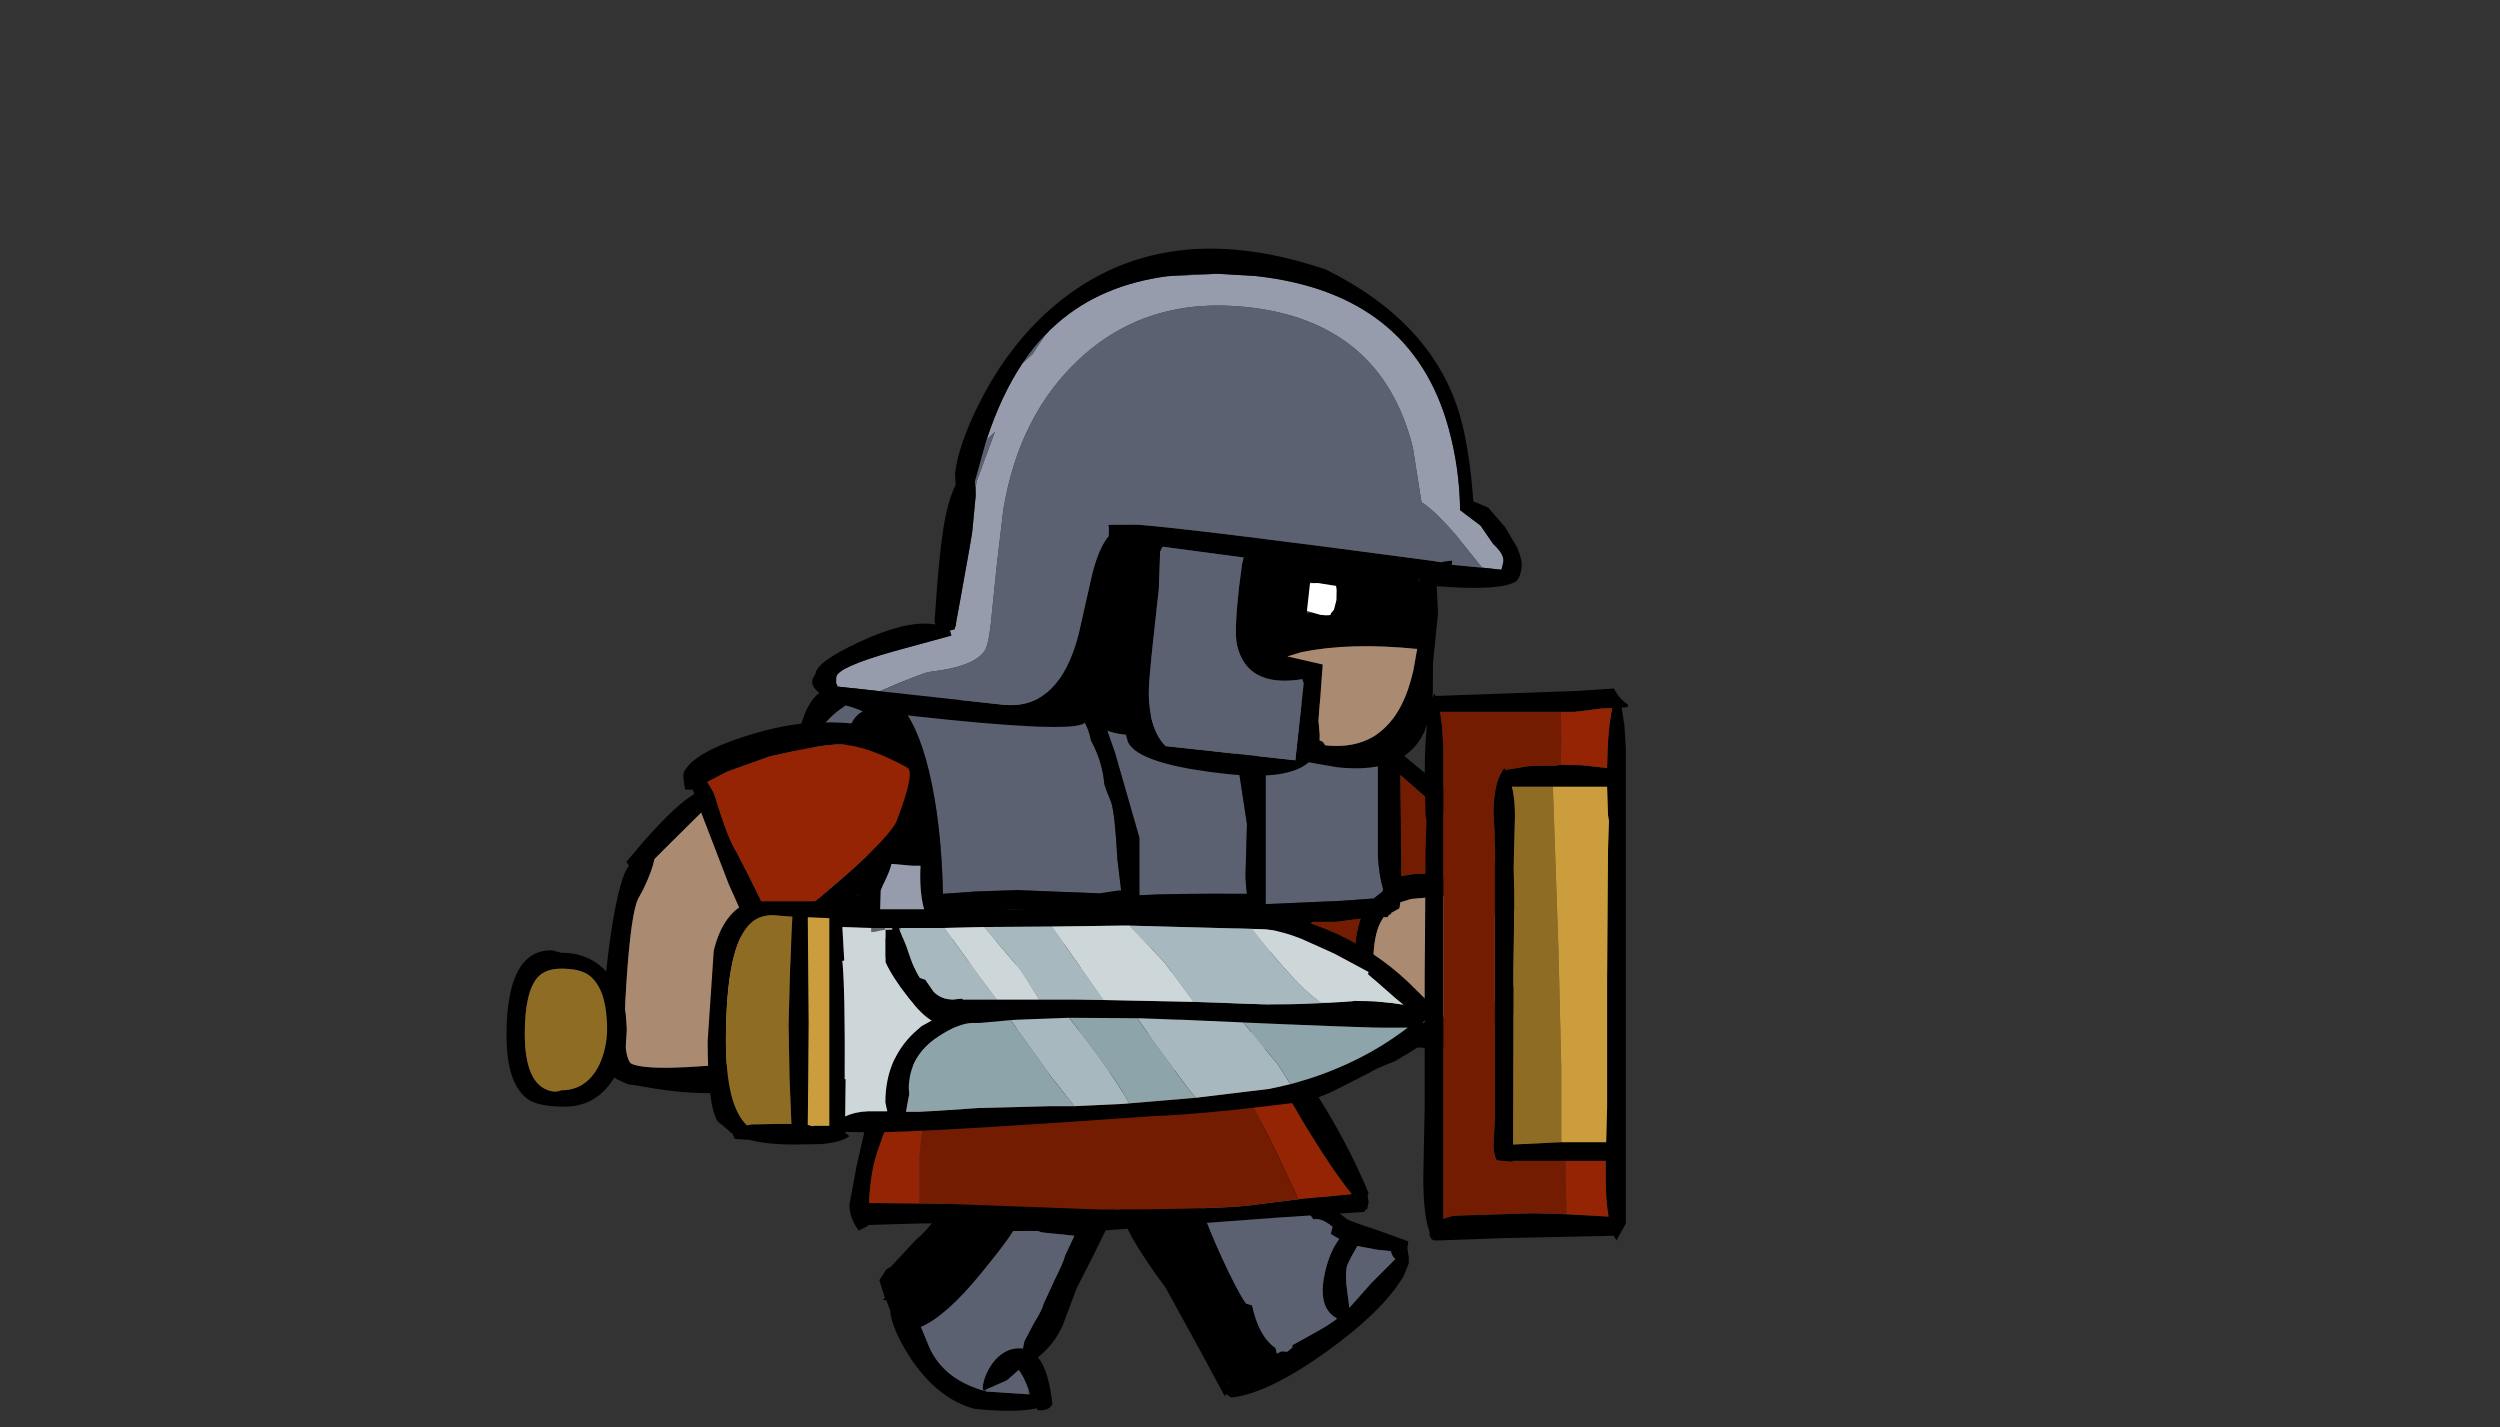 <?xml version="1.0" encoding="UTF-8" standalone="no"?>
<svg xmlns:ffdec="https://www.free-decompiler.com/flash" xmlns:xlink="http://www.w3.org/1999/xlink" ffdec:objectType="frame" height="152.55px" width="267.25px" xmlns="http://www.w3.org/2000/svg">
  <rect width="100%" height="100%" fill="#333333" stroke="none"/>
  <g transform="matrix(1.0, 0.0, 0.0, 1.0, 121.65, 148.6)">
    <use ffdec:characterId="302" height="35.1" transform="matrix(1.0, 0.0, 0.0, 1.0, -27.65, -32.9)" width="56.6" xlink:href="#shape0"/>
    <use ffdec:characterId="295" height="59.55" transform="matrix(1.0, 0.0, 0.0, 1.0, -36.85, -76.55)" width="80.5" xlink:href="#shape1"/>
    <use ffdec:characterId="198" height="55.8" transform="matrix(0.994, 0.109, -0.109, 0.994, -29.281, -126.248)" width="74.05" xlink:href="#shape2"/>
    <use ffdec:characterId="199" height="46.8" transform="matrix(0.877, 0.479, -0.479, 0.877, -42.284, -79.189)" width="25.3" xlink:href="#shape3"/>
    <use ffdec:characterId="200" height="100.35" transform="matrix(0.0, 1.0, -1.0, 0.0, 32.85, -52.25)" width="26.0" xlink:href="#shape4"/>
    <use ffdec:characterId="296" height="59.0" transform="matrix(1.0, 0.0, 0.0, 1.0, 30.5, -75.0)" width="21.9" xlink:href="#shape5"/>
  </g>
  <defs>
    <g id="shape0" transform="matrix(1.0, 0.0, 0.0, 1.0, 28.6, 31.6)">
      <path d="M8.0 -28.7 L8.55 -28.95 10.05 -28.8 Q13.5 -26.8 16.4 -23.15 L19.55 -18.4 21.35 -17.0 Q21.85 -16.7 24.35 -15.9 L27.95 -14.6 27.85 -13.85 28.0 -12.85 28.0 -12.25 27.45 -10.9 Q25.3 -7.2 19.2 -2.8 12.9 1.7 9.0 2.1 L8.45 1.7 8.35 2.0 5.9 -2.55 2.0 -9.65 Q-0.2 -12.6 -1.55 -14.95 -2.75 -17.15 -3.1 -18.75 L-3.15 -18.7 Q-3.6 -17.15 -7.5 -9.6 L-9.0 -5.6 Q-9.9 -3.6 -11.65 -2.2 -10.5 -0.85 -10.1 2.8 -10.45 3.55 -11.65 3.45 L-11.8 3.25 Q-14.1 3.75 -18.45 3.3 -22.45 2.2 -25.35 -2.25 -27.3 -5.3 -27.45 -7.25 L-27.85 -8.3 -28.25 -8.35 -28.0 -8.55 -28.6 -10.45 -27.85 -11.6 -27.35 -11.9 -24.75 -14.7 Q-22.05 -17.0 -21.25 -20.0 L-20.5 -20.85 Q-19.0 -24.95 -17.0 -27.5 -12.65 -32.85 -6.55 -31.2 -4.45 -30.65 -2.55 -28.5 L-3.3 -28.2 -3.4 -28.15 Q-2.85 -26.8 -2.7 -24.65 L-2.65 -24.25 Q-1.8 -25.55 1.55 -27.35 5.4 -29.55 8.0 -28.7 M20.25 -6.4 Q18.4 -7.45 18.9 -10.55 19.25 -12.65 20.1 -14.15 L20.55 -14.85 Q20.45 -14.95 20.3 -15.0 L19.65 -15.4 19.85 -16.15 Q18.65 -17.15 17.8 -16.95 L15.8 -19.7 12.8 -23.1 11.0 -22.45 8.95 -20.9 8.75 -20.55 Q8.3 -20.3 8.0 -20.05 L7.5 -20.0 Q6.55 -19.9 6.15 -19.2 L5.8 -18.25 5.8 -18.1 5.85 -17.8 6.1 -17.55 Q6.5 -16.2 8.0 -12.9 9.7 -9.2 10.6 -7.95 L11.25 -7.75 Q11.95 -4.45 13.75 -3.2 L13.9 -2.6 14.4 -2.85 15.0 -2.8 15.55 -3.25 15.55 -3.5 Q19.4 -5.6 19.65 -5.85 L20.3 -6.3 20.35 -6.3 20.25 -6.4 M22.5 -14.1 L22.3 -13.75 Q21.35 -12.1 21.35 -11.75 21.2 -10.8 21.4 -9.4 L21.65 -7.5 24.0 -10.15 26.55 -12.7 Q26.15 -13.1 26.1 -13.5 L26.1 -13.55 24.65 -13.7 22.5 -14.1 M8.7 0.6 L8.65 0.45 8.65 0.65 8.7 0.6 M-13.9 -16.45 Q-14.25 -15.4 -17.7 -11.2 -21.45 -6.6 -24.15 -5.45 L-23.45 -3.75 Q-22.05 0.0 -17.5 1.35 L-17.2 1.45 -12.65 1.75 -12.45 1.75 -12.65 1.25 Q-13.15 -0.15 -13.7 -0.85 L-14.95 0.25 -17.2 1.25 -17.45 1.3 Q-17.65 1.25 -17.45 0.4 -17.1 -0.9 -16.2 -1.95 -14.9 -3.35 -13.25 -3.15 L-13.1 -3.9 -12.05 -5.9 Q-11.2 -7.25 -11.05 -7.9 L-9.85 -10.5 Q-8.9 -12.4 -8.75 -13.05 L-7.75 -15.2 -11.15 -15.55 Q-13.25 -16.1 -13.75 -16.4 L-13.85 -16.4 -13.9 -16.5 -13.9 -16.45" fill="#000000" fill-rule="evenodd" stroke="none"/>
      <path d="M20.3 -6.3 L19.65 -5.85 Q19.4 -5.6 15.55 -3.5 L15.55 -3.25 15.0 -2.8 14.4 -2.85 13.9 -2.6 13.75 -3.2 Q11.95 -4.45 11.25 -7.75 L10.6 -7.95 Q9.7 -9.2 8.0 -12.9 6.5 -16.2 6.1 -17.55 L5.85 -17.8 5.8 -18.1 5.8 -18.25 6.15 -19.2 Q6.55 -19.9 7.5 -20.0 L8.0 -20.05 Q8.3 -20.3 8.75 -20.55 L8.95 -20.9 11.0 -22.45 12.8 -23.1 15.8 -19.7 17.8 -16.95 Q18.65 -17.15 19.85 -16.15 L19.65 -15.4 20.3 -15.0 Q20.45 -14.95 20.55 -14.85 L20.1 -14.15 Q19.25 -12.65 18.9 -10.55 18.4 -7.45 20.25 -6.4 L20.3 -6.3 M22.5 -14.1 L24.65 -13.7 26.1 -13.55 26.1 -13.5 Q26.15 -13.1 26.55 -12.7 L24.0 -10.15 21.65 -7.5 21.4 -9.4 Q21.2 -10.8 21.35 -11.75 21.35 -12.1 22.3 -13.75 L22.5 -14.1 M-17.5 1.35 Q-22.05 0.0 -23.45 -3.75 L-24.15 -5.45 Q-21.45 -6.6 -17.7 -11.2 -14.25 -15.4 -13.9 -16.45 L-13.85 -16.4 -13.75 -16.4 Q-13.25 -16.1 -11.15 -15.55 L-7.75 -15.2 -8.75 -13.05 Q-8.9 -12.4 -9.85 -10.5 L-11.05 -7.9 Q-11.2 -7.25 -12.05 -5.9 L-13.1 -3.9 -13.25 -3.15 Q-14.9 -3.35 -16.2 -1.95 -17.1 -0.9 -17.45 0.4 -17.65 1.25 -17.45 1.3 L-17.5 1.35 M-17.2 1.25 L-14.95 0.25 -13.7 -0.85 Q-13.15 -0.15 -12.65 1.25 L-12.65 1.75 -17.2 1.45 -17.2 1.25" fill="#5b6171" fill-rule="evenodd" stroke="none"/>
    </g>
    <g id="shape1" transform="matrix(1.0, 0.0, 0.0, 1.0, 30.75, 21.75)">
      <path d="M18.35 -17.8 Q18.85 -17.9 18.5 -18.2 L24.95 -18.6 30.45 -18.7 30.75 -17.9 Q31.75 -15.3 31.75 -14.5 L31.75 -2.3 Q31.85 -0.35 32.3 1.25 L32.25 1.5 31.3 2.25 27.75 2.5 19.75 2.85 19.75 -10.95 Q19.05 -12.05 18.5 -14.9 L18.05 -16.7 18.6 -16.6 18.35 -17.8 M16.4 -17.0 L16.25 -16.2 Q16.25 -14.6 16.95 -10.95 L17.75 -5.7 17.6 -0.4 Q17.6 0.75 17.75 1.75 9.65 1.7 6.25 1.9 L6.25 -4.25 3.65 -13.3 2.1 -17.75 16.4 -17.0 M1.05 -14.7 Q2.3 -12.4 2.5 -10.0 L2.75 -9.25 3.25 -8.0 Q3.65 -6.65 3.9 -1.95 L4.3 1.4 4.0 1.4 2.0 1.7 -6.85 1.35 -11.25 1.5 -14.75 1.75 Q-14.9 -5.75 -16.25 -11.4 -17.5 -16.55 -19.6 -18.75 L-9.95 -19.1 -4.25 -19.2 -4.25 -19.35 -3.5 -19.2 -0.7 -19.25 -0.3 -17.55 Q0.65 -16.5 1.0 -15.0 L1.05 -14.7 M16.9 4.25 Q16.45 5.5 16.35 7.9 L-11.85 6.75 -15.15 6.55 -15.15 5.7 -15.15 4.25 -7.6 3.4 2.8 3.75 2.9 4.1 3.05 4.25 16.9 4.25 M16.25 10.35 L16.1 14.45 Q-3.45 14.65 -15.4 13.85 L-15.25 9.15 -15.2 8.8 -5.85 9.35 16.25 10.35 M-15.5 15.9 L-3.25 16.25 11.0 16.85 16.0 16.65 15.85 20.35 7.8 20.7 -1.6 21.0 -15.65 20.6 -15.5 16.2 -15.5 15.9 M-28.65 -13.8 Q-28.2 -16.4 -25.15 -18.4 -24.15 -18.15 -23.3 -17.75 -24.55 -17.15 -25.0 -15.05 L-25.25 -10.35 -25.45 -8.85 Q-25.55 -7.15 -25.15 -5.75 -24.45 -3.3 -22.4 -2.15 -23.55 -1.3 -23.8 1.9 L-28.45 2.2 -28.85 -2.1 Q-29.1 -5.5 -28.75 -7.95 -28.95 -12.0 -28.65 -13.8" fill="#5b6171" fill-rule="evenodd" stroke="none"/>
      <path d="M16.4 -17.0 L2.1 -17.75 3.65 -13.3 6.25 -4.25 6.25 1.9 Q9.65 1.7 17.75 1.75 17.6 0.75 17.6 -0.4 L17.75 -5.7 16.95 -10.95 Q16.25 -14.6 16.25 -16.2 L16.4 -17.0 M18.35 -17.8 L18.6 -16.6 18.05 -16.7 18.5 -14.9 Q19.05 -12.05 19.75 -10.95 L19.75 2.85 27.75 2.5 31.3 2.25 32.25 1.5 32.3 1.25 Q31.85 -0.35 31.75 -2.3 L31.75 -14.5 Q31.75 -15.3 30.75 -17.9 L30.45 -18.7 24.95 -18.6 18.5 -18.2 Q18.85 -17.9 18.35 -17.8 M14.75 -19.6 Q14.8 -20.4 15.05 -20.5 L17.65 -20.75 29.85 -20.75 30.0 -21.2 31.25 -20.75 31.8 -20.75 32.05 -20.6 32.25 -19.75 32.25 -19.65 Q33.45 -17.75 33.95 -13.55 36.6 -11.15 41.1 -7.9 43.35 -5.95 44.4 -3.8 46.7 -2.3 48.2 1.15 49.75 4.55 49.75 7.9 49.75 11.75 49.3 12.4 48.4 13.65 42.25 16.75 L41.5 16.5 Q40.05 18.25 37.75 18.25 31.05 18.25 29.5 13.85 L29.45 13.65 Q27.65 13.1 25.05 10.5 L24.35 9.75 24.0 9.9 22.85 10.15 22.75 10.75 Q22.25 15.25 22.25 18.25 L21.95 18.45 22.05 18.75 Q23.05 19.8 24.65 22.3 28.5 28.25 30.75 33.75 L30.65 33.95 30.75 34.75 30.6 35.45 Q30.4 35.45 30.3 35.75 L21.15 36.35 2.25 37.75 -8.2 37.8 Q-11.55 37.7 -12.25 37.05 -12.4 36.9 -17.6 37.0 L-22.75 37.15 -22.75 37.25 -23.75 37.75 Q-24.75 36.4 -24.75 35.0 L-24.0 30.95 -23.0 26.55 Q-22.75 23.95 -22.3 22.4 L-21.85 21.3 -22.7 20.75 -22.75 19.55 -22.55 19.5 -22.55 19.4 Q-23.5 18.45 -23.75 15.15 L-23.75 10.4 -23.9 4.15 -29.2 4.75 -29.25 4.75 -29.95 4.75 -30.1 4.5 -30.25 3.5 -30.2 2.7 -30.1 2.55 -30.6 -0.35 -30.75 -5.7 Q-30.75 -12.5 -30.2 -15.2 -28.9 -21.3 -24.95 -20.25 L-24.0 -20.45 -23.95 -20.5 -19.25 -21.0 -16.85 -21.2 -0.45 -21.25 0.25 -21.75 1.05 -20.2 5.95 -20.15 12.75 -19.75 14.75 -19.6 M1.05 -14.7 L1.0 -15.0 Q0.65 -16.5 -0.3 -17.55 L-0.7 -19.25 -3.5 -19.2 -4.25 -19.35 -4.25 -19.2 -9.95 -19.1 -19.6 -18.75 Q-17.5 -16.55 -16.25 -11.4 -14.9 -5.75 -14.75 1.75 L-11.25 1.5 -6.85 1.35 2.0 1.7 4.0 1.4 4.3 1.4 3.9 -1.95 Q3.65 -6.65 3.25 -8.0 L2.75 -9.25 2.5 -10.0 Q2.3 -12.4 1.05 -14.7 M35.5 -0.35 Q37.35 -0.55 39.1 0.15 40.6 0.45 41.8 1.3 41.9 0.55 42.8 -0.25 L43.2 -0.55 Q42.8 -3.7 37.75 -7.8 L34.15 -10.95 34.25 -1.6 34.25 -0.15 35.5 -0.35 M45.25 2.25 L44.95 2.2 44.25 4.05 43.65 4.2 43.75 6.15 Q43.75 10.35 43.25 12.55 L42.75 14.25 44.5 13.05 Q47.75 10.9 47.75 8.25 47.75 6.2 45.65 2.1 L45.55 1.95 45.25 2.25 M41.75 6.5 L41.05 4.55 40.25 3.05 39.65 2.65 Q39.0 2.0 38.55 2.0 L35.3 2.3 34.15 2.65 34.05 3.3 33.25 3.75 33.25 3.7 33.1 3.95 Q32.9 3.95 32.8 4.25 L32.35 4.25 32.05 4.75 Q31.25 6.25 31.25 9.25 31.25 11.4 31.5 12.6 L31.75 12.75 31.65 13.0 31.75 13.3 Q33.0 16.0 37.4 16.0 40.2 16.0 41.25 11.25 L41.75 6.5 M27.25 4.75 L24.75 4.75 24.3 5.2 24.35 5.2 24.3 5.5 24.15 5.6 23.95 6.25 24.85 7.1 25.8 8.5 28.45 10.25 29.05 10.7 29.25 9.1 Q29.25 6.2 29.9 4.4 L27.25 4.75 M22.2 4.75 L22.25 4.8 22.25 4.75 22.2 4.75 M16.35 7.9 L20.95 7.9 21.0 7.55 21.1 4.75 18.55 4.75 18.4 4.6 Q18.25 4.4 18.25 3.8 L17.75 4.25 16.9 4.25 3.05 4.25 2.9 4.1 2.8 3.75 -7.6 3.4 -15.15 4.25 -15.2 4.3 -16.25 4.75 Q-17.35 2.6 -17.15 -1.25 L-18.0 -1.25 -20.25 -1.45 Q-20.4 -0.7 -21.2 0.9 L-21.4 1.4 -21.55 6.55 Q-19.55 6.3 -15.15 6.55 L-11.85 6.75 16.35 7.9 M23.25 34.4 L28.95 33.85 Q26.95 31.4 23.9 26.4 L21.05 21.5 20.25 21.75 17.35 22.4 12.75 22.85 -1.5 23.25 -12.25 22.85 -15.8 22.65 -16.95 22.5 -18.95 22.0 -19.3 21.95 Q-19.65 23.4 -21.75 29.3 -22.5 31.5 -22.65 34.8 L-17.25 34.85 -14.1 34.9 2.15 35.5 Q12.55 35.5 17.1 35.15 L18.5 35.0 18.65 34.95 18.85 34.95 23.25 34.4 M16.1 14.45 L20.25 14.4 Q20.25 12.9 20.6 10.3 L17.75 10.35 16.25 10.35 -5.85 9.35 -15.2 8.8 -21.65 8.45 -21.75 10.15 -21.5 13.45 -18.2 13.65 -15.4 13.85 Q-3.45 14.65 16.1 14.45 M16.0 16.65 L11.0 16.85 -3.25 16.25 -15.5 15.9 -20.0 15.9 -20.75 16.35 -21.15 16.2 -20.8 18.65 -20.2 19.3 -18.9 19.5 -18.2 20.15 -15.65 20.6 -1.6 21.0 7.8 20.7 15.85 20.35 16.75 20.25 19.55 19.5 19.5 18.55 19.5 18.5 Q20.25 17.75 20.25 16.4 L16.0 16.65 M-28.65 -13.8 Q-28.95 -12.0 -28.75 -7.95 -29.1 -5.5 -28.85 -2.1 L-28.45 2.2 -23.8 1.9 Q-23.55 -1.3 -22.4 -2.15 -24.45 -3.3 -25.15 -5.75 -25.55 -7.15 -25.45 -8.85 L-25.25 -10.35 -25.0 -15.05 Q-24.55 -17.15 -23.3 -17.75 -24.15 -18.15 -25.15 -18.4 -28.2 -16.4 -28.65 -13.8" fill="#000000" fill-rule="evenodd" stroke="none"/>
      <path d="M45.65 2.1 Q47.75 6.2 47.75 8.25 47.75 10.9 44.5 13.05 L42.75 14.25 43.25 12.55 Q43.75 10.35 43.75 6.15 L43.65 4.2 44.25 4.05 44.95 2.2 45.25 2.25 45.65 2.1 M41.75 6.5 L41.25 11.25 Q40.2 16.0 37.4 16.0 33.0 16.0 31.75 13.3 L31.65 13.0 31.75 12.75 31.5 12.6 Q31.25 11.4 31.25 9.25 31.25 6.25 32.05 4.75 L32.35 4.25 32.8 4.25 Q32.9 3.95 33.1 3.95 L33.25 3.7 33.25 3.75 34.05 3.3 34.15 2.65 35.3 2.3 38.55 2.0 Q39.0 2.0 39.65 2.65 L40.25 3.05 41.05 4.55 41.75 6.5" fill="#aa8a71" fill-rule="evenodd" stroke="none"/>
      <path d="M16.9 4.25 L17.75 4.25 18.25 3.8 Q18.25 4.4 18.4 4.6 L18.55 4.75 21.1 4.75 21.0 7.55 20.95 7.9 16.35 7.9 Q16.45 5.5 16.9 4.25 M-15.15 6.55 Q-19.55 6.3 -21.55 6.55 L-21.4 1.4 -21.2 0.9 Q-20.4 -0.7 -20.25 -1.45 L-18.0 -1.25 -17.15 -1.25 Q-17.35 2.6 -16.25 4.75 L-15.2 4.3 -15.15 4.25 -15.15 5.7 -15.15 6.55 M16.25 10.35 L17.75 10.35 20.6 10.3 Q20.25 12.9 20.25 14.4 L16.1 14.45 16.25 10.35 M-15.4 13.85 L-18.2 13.65 -21.5 13.45 -21.75 10.15 -21.65 8.45 -15.2 8.8 -15.25 9.15 -15.4 13.85 M16.0 16.65 L20.25 16.4 Q20.25 17.75 19.5 18.5 L19.5 18.55 19.55 19.5 16.75 20.25 15.85 20.35 16.0 16.65 M-15.65 20.6 L-18.2 20.15 -18.9 19.5 -20.2 19.3 -20.8 18.65 -21.15 16.2 -20.75 16.35 -20.0 15.9 -15.5 15.9 -15.5 16.2 -15.65 20.6" fill="#969cab" fill-rule="evenodd" stroke="none"/>
      <path d="M17.35 22.4 L20.25 21.75 21.05 21.5 23.9 26.4 Q26.95 31.4 28.95 33.85 L23.25 34.4 20.5 28.55 17.35 22.4 M-17.25 34.85 L-22.65 34.8 Q-22.5 31.5 -21.75 29.3 -19.65 23.4 -19.3 21.95 L-18.95 22.0 -16.95 22.5 -15.8 22.65 Q-16.25 23.3 -16.5 24.35 -16.95 26.3 -17.25 29.85 L-17.25 34.85" fill="#942403" fill-rule="evenodd" stroke="none"/>
      <path d="M35.5 -0.35 L34.25 -0.15 34.25 -1.6 34.15 -10.95 37.75 -7.8 Q42.8 -3.7 43.2 -0.55 L42.8 -0.25 Q41.9 0.55 41.8 1.3 40.6 0.45 39.1 0.15 37.35 -0.55 35.5 -0.35 M27.25 4.75 L29.9 4.4 Q29.25 6.2 29.25 9.1 L29.05 10.7 28.45 10.25 25.8 8.5 24.85 7.1 23.95 6.25 24.15 5.6 24.3 5.5 24.35 5.2 24.3 5.2 24.75 4.75 27.25 4.75 M17.35 22.4 L20.5 28.55 23.25 34.4 18.85 34.95 18.65 34.95 18.5 35.0 17.1 35.15 Q12.55 35.5 2.15 35.5 L-14.1 34.9 -17.25 34.85 -17.25 29.85 Q-16.95 26.3 -16.5 24.35 -16.25 23.3 -15.8 22.65 L-12.25 22.85 -1.5 23.25 12.75 22.85 17.35 22.4" fill="#731c02" fill-rule="evenodd" stroke="none"/>
    </g>
    <g id="shape2" transform="matrix(1.0, 0.0, 0.0, 1.0, 34.55, 27.9)">
      <path d="M3.8 -25.15 L7.85 -25.35 Q24.65 -25.35 30.15 -11.35 31.75 -7.3 32.3 -2.85 L34.65 -1.45 36.2 0.35 Q37.5 1.3 37.5 2.1 L37.4 2.95 37.3 3.0 35.3 3.0 32.15 -0.15 Q29.5 -2.6 28.1 -3.25 L26.55 -8.95 Q21.75 -21.95 7.35 -21.95 -3.45 -21.95 -9.9 -14.5 -15.7 -7.8 -16.25 2.45 L-16.3 8.55 -16.25 14.7 Q-16.25 17.15 -16.65 17.75 -17.7 19.5 -22.15 20.5 -22.85 20.65 -27.25 23.15 L-31.8 23.15 -31.9 22.95 -32.0 22.8 -32.05 22.25 -32.05 22.15 Q-32.05 21.1 -26.25 18.75 L-20.3 16.4 -20.5 15.95 -20.55 15.9 -20.05 15.7 -20.0 15.45 -19.95 15.25 -19.95 14.9 -19.8 12.85 -19.75 12.15 -19.4 7.0 -19.3 5.35 -19.3 5.15 -19.3 5.1 -19.3 4.95 -19.3 4.85 -19.3 4.8 -19.3 4.7 -19.3 4.65 -19.35 1.25 -19.4 0.85 -19.45 0.45 -19.45 0.4 -19.4 -0.35 -18.05 -5.75 -18.85 -4.8 Q-17.8 -9.75 -15.9 -13.4 L-15.85 -13.45 -14.95 -14.45 -13.85 -16.6 -13.8 -16.65 -13.4 -17.2 -12.65 -18.05 Q-8.45 -22.6 -1.55 -24.3 L0.7 -24.7 3.8 -25.15" fill="#969cab" fill-rule="evenodd" stroke="none"/>
      <path d="M35.3 3.0 L37.3 3.0 37.4 2.95 37.5 2.1 Q37.5 1.3 36.2 0.35 L34.65 -1.45 32.3 -2.85 Q31.75 -7.3 30.15 -11.35 24.65 -25.35 7.85 -25.35 L3.8 -25.15 -1.55 -24.3 Q-8.45 -22.6 -12.65 -18.05 L-13.4 -17.2 -13.8 -16.65 -13.85 -16.6 Q-14.95 -15.2 -15.85 -13.45 L-15.9 -13.4 Q-17.8 -9.75 -18.85 -4.8 L-19.6 -0.2 -19.45 0.4 -19.45 0.45 -19.4 0.85 -19.35 1.25 -19.3 4.65 -19.3 4.7 -19.3 4.8 -19.3 4.85 -19.3 4.95 -19.3 5.1 -19.3 5.15 -19.3 5.35 -19.4 7.0 -19.75 12.15 -19.8 12.85 -19.95 14.9 -19.95 15.25 -20.0 15.45 -20.05 15.7 -20.55 15.9 -20.5 15.95 -20.3 16.4 -26.25 18.75 Q-32.05 21.1 -32.05 22.15 L-32.05 22.25 -32.0 22.8 -31.9 22.95 -31.8 23.15 -27.25 23.15 -14.0 23.15 Q-8.0 23.1 -6.8 14.8 L-6.05 8.2 Q-5.65 5.35 -4.75 4.0 L-4.8 3.3 -4.9 2.8 -1.85 2.45 Q4.35 2.25 29.6 2.85 L30.95 2.9 31.0 2.85 31.35 2.75 32.05 2.6 32.05 3.05 35.3 3.0 M35.25 -3.45 L37.25 -1.6 38.8 0.45 Q39.5 1.75 39.5 2.4 39.5 3.8 38.95 4.15 37.3 5.3 30.7 5.5 L31.15 8.35 31.2 13.75 31.5 16.6 Q31.65 19.0 31.2 20.7 29.8 25.9 22.2 25.9 L19.15 25.7 Q17.15 27.9 10.45 27.9 1.05 27.9 -0.3 25.65 L-0.6 24.9 -0.8 24.9 Q-3.15 24.9 -4.9 23.7 -4.9 24.05 -5.35 24.3 -7.45 25.4 -23.3 25.4 -32.0 25.4 -34.0 23.8 -34.65 23.3 -34.55 22.65 L-34.3 22.05 Q-34.3 20.75 -30.0 18.15 -25.45 15.4 -22.55 15.4 L-22.1 15.4 -22.2 15.25 -22.25 15.1 -22.3 13.9 Q-22.55 8.05 -22.4 5.05 -22.25 2.05 -21.6 0.35 L-21.8 -0.85 Q-21.8 -3.7 -20.2 -8.2 -18.1 -14.05 -14.45 -18.45 -3.85 -31.1 15.25 -26.85 27.25 -22.45 31.2 -12.85 32.6 -9.4 33.6 -3.95 L35.25 -3.45 M28.8 4.9 L28.7 4.9 28.7 5.3 28.8 4.9 M29.2 14.7 L29.35 12.4 Q22.15 12.45 17.05 14.1 L15.65 14.7 19.5 15.15 19.7 21.15 20.0 22.65 20.05 23.25 20.4 23.35 20.7 23.7 Q28.2 23.7 29.2 14.7 M17.8 9.75 L18.7 9.9 Q19.95 9.9 19.75 9.65 L20.05 9.2 20.2 8.15 20.1 7.05 20.0 6.65 18.05 6.55 17.65 6.6 17.2 6.55 17.2 6.65 17.2 9.65 17.25 9.9 17.8 9.75 M1.2 9.05 L1.2 14.25 Q1.2 19.0 1.35 20.35 1.85 24.1 3.75 25.65 L17.7 25.65 17.7 17.4 17.5 16.95 Q11.7 18.55 10.15 14.05 9.7 12.7 9.7 8.0 L9.75 5.4 9.85 4.7 1.1 4.5 0.95 4.95 0.9 5.0 1.2 9.05" fill="#000000" fill-rule="evenodd" stroke="none"/>
      <path d="M3.8 -25.15 L0.7 -24.7 -1.55 -24.3 3.8 -25.15 M-13.85 -16.6 L-14.95 -14.45 -15.85 -13.45 Q-14.95 -15.2 -13.85 -16.6 M-18.85 -4.8 L-18.05 -5.75 -19.4 -0.35 -19.45 0.4 -19.6 -0.2 -18.85 -4.8 M-27.25 23.15 Q-22.85 20.65 -22.15 20.5 -17.7 19.5 -16.65 17.75 -16.25 17.15 -16.25 14.7 L-16.3 8.55 -16.25 2.45 Q-15.7 -7.8 -9.9 -14.5 -3.45 -21.95 7.35 -21.95 21.75 -21.95 26.55 -8.95 L28.1 -3.25 Q29.5 -2.6 32.15 -0.15 L35.3 3.0 32.05 3.05 32.05 2.6 31.35 2.75 31.0 2.85 30.95 2.9 29.6 2.85 Q4.35 2.25 -1.85 2.45 L-4.9 2.8 -4.8 3.3 -4.75 4.0 Q-5.65 5.35 -6.05 8.2 L-6.8 14.8 Q-8.0 23.1 -14.0 23.15 L-27.25 23.15 M1.2 9.05 L0.9 5.0 0.95 4.95 1.1 4.5 9.85 4.7 9.75 5.4 9.7 8.0 Q9.7 12.7 10.15 14.05 11.7 18.55 17.5 16.95 L17.7 17.4 17.7 25.65 3.75 25.65 Q1.85 24.1 1.35 20.35 1.2 19.0 1.2 14.25 L1.2 9.05" fill="#5b6171" fill-rule="evenodd" stroke="none"/>
      <path d="M29.2 14.7 Q28.2 23.7 20.7 23.7 L20.4 23.35 20.05 23.25 20.0 22.65 19.7 21.15 19.5 15.15 15.65 14.7 17.05 14.1 Q22.15 12.45 29.35 12.4 L29.2 14.7" fill="#aa8a71" fill-rule="evenodd" stroke="none"/>
      <path d="M17.65 6.6 L18.05 6.55 20.0 6.65 20.1 7.05 20.2 8.15 20.05 9.2 19.75 9.65 Q19.95 9.9 18.7 9.9 L17.8 9.75 17.2 9.65 17.2 6.65 17.65 6.6" fill="#ffffff" fill-rule="evenodd" stroke="none"/>
    </g>
    <g id="shape3" transform="matrix(1.0, 0.0, 0.0, 1.0, 12.05, 21.8)">
      <path d="M13.25 -13.55 Q13.25 -9.25 11.1 -3.95 L7.35 4.15 Q6.25 4.3 5.85 5.3 L5.2 5.1 8.15 9.4 Q12.4 15.8 12.4 17.3 12.4 18.05 10.25 19.8 6.9 22.5 0.3 24.6 L-0.45 24.9 -1.75 25.0 Q-4.4 25.0 -8.2 15.75 -11.65 7.4 -11.65 4.7 L-11.6 4.35 -12.05 4.1 -11.45 1.2 Q-10.3 -3.85 -9.15 -5.75 L-9.55 -6.1 -9.7 -5.95 -10.25 -5.7 Q-11.25 -6.9 -11.25 -7.35 -11.25 -9.65 -7.45 -13.65 -4.1 -17.2 -0.95 -18.95 7.85 -23.95 11.35 -20.15 13.25 -18.05 13.25 -13.55 M9.5 -19.15 Q4.55 -19.15 2.05 -17.9 0.45 -17.1 -4.0 -13.15 L-7.2 -9.55 -8.55 -7.55 -7.55 -6.95 -7.45 -6.95 -7.45 -6.9 -7.05 -6.55 Q-3.65 -3.2 -2.2 -2.45 2.85 0.95 5.8 3.25 L8.25 -3.3 Q11.25 -10.95 11.25 -13.45 10.5 -19.15 9.5 -19.15 M1.85 4.25 L2.25 3.65 -1.3 0.95 -7.55 -4.35 -9.25 1.35 -9.55 2.4 Q-9.15 3.7 -9.05 5.85 L-9.05 6.9 Q-9.05 8.55 -5.8 15.55 -2.45 22.8 -1.2 22.8 1.15 22.6 10.0 16.4 L2.45 5.15 1.85 4.25" fill="#000000" fill-rule="evenodd" stroke="none"/>
      <path d="M1.85 4.25 L2.45 5.15 10.0 16.4 Q1.15 22.6 -1.2 22.8 -2.45 22.8 -5.8 15.55 -9.05 8.55 -9.05 6.9 L-9.05 5.85 Q-9.15 3.7 -9.55 2.4 L-9.25 1.35 -7.55 -4.35 -1.3 0.95 2.25 3.65 1.85 4.25" fill="#aa8a71" fill-rule="evenodd" stroke="none"/>
      <path d="M9.5 -19.15 Q10.5 -19.15 11.25 -13.45 11.25 -10.95 8.25 -3.3 L5.8 3.25 Q2.85 0.95 -2.2 -2.45 -3.65 -3.2 -7.05 -6.55 L-7.45 -6.9 -7.45 -6.95 -7.55 -6.95 -8.55 -7.55 -7.2 -9.55 -4.0 -13.15 Q0.45 -17.1 2.05 -17.9 4.55 -19.15 9.5 -19.15" fill="#942403" fill-rule="evenodd" stroke="none"/>
    </g>
    <g id="shape4" transform="matrix(1.0, 0.0, 0.0, 1.0, 14.5, 74.85)">
      <path d="M-1.55 -53.25 L-1.85 -46.5 -1.85 -46.15 -2.0 -42.25 -2.05 -34.65 -1.85 -29.2 -1.8 -28.4 -1.5 -25.1 -1.5 -24.6 -1.5 -24.35 Q-1.5 -22.85 0.0 -20.6 2.1 -17.5 5.5 -17.5 L6.1 -17.55 8.0 -17.2 8.0 -18.15 8.0 -18.4 8.0 -18.5 8.0 -18.55 7.9 -20.5 7.6 -24.9 7.4 -32.7 7.4 -35.2 7.15 -40.5 7.1 -41.05 6.5 -48.2 5.55 -56.05 5.05 -58.3 Q3.15 -65.4 -1.0 -70.85 L-1.0 -68.05 Q-1.0 -65.7 -1.55 -53.25 M1.8 -70.8 L2.6 -69.45 Q3.4 -67.35 3.9 -66.6 L5.7 -63.05 Q6.85 -60.65 7.0 -59.1 8.3 -48.65 8.45 -43.85 10.2 -19.15 10.2 -13.3 L10.15 -10.7 10.25 -10.7 10.6 -11.15 Q11.25 -10.35 11.45 -8.15 L11.5 -5.2 Q11.5 -2.35 11.0 -0.45 L10.9 1.1 10.35 1.35 9.0 2.95 Q7.3 4.0 0.45 4.0 L-9.2 3.35 Q-13.4 2.35 -14.5 -0.6 L-14.5 -10.35 -14.3 -10.55 -13.65 -10.7 -13.65 -53.7 Q-12.4 -63.95 -5.85 -70.9 L-2.2 -74.6 -2.2 -74.65 -2.15 -74.65 -1.95 -74.85 -1.3 -74.65 -1.15 -74.4 Q-0.7 -74.3 -0.2 -74.0 L1.8 -70.8 M4.5 -10.75 L8.5 -10.7 Q8.0 -11.75 7.95 -13.1 L7.95 -15.2 7.0 -15.0 Q2.1 -15.0 -0.85 -18.5 L-1.15 -18.85 -1.75 -19.95 Q-2.35 -18.9 -4.2 -17.45 -6.35 -15.75 -8.0 -15.0 L-11.45 -15.0 -11.5 -15.75 -11.65 -15.7 -11.65 -14.95 -11.65 -13.5 -11.75 -10.5 -11.75 -10.4 -8.15 -10.6 -8.15 -10.45 -8.15 -10.4 Q-5.05 -10.7 4.5 -10.65 L4.55 -10.65 4.5 -10.75 M9.5 -9.0 L-12.7 -9.0 -12.8 -6.7 -1.5 -6.8 4.8 -6.75 9.4 -6.7 9.55 -7.25 9.5 -7.35 9.5 -9.0 M9.3 -3.35 L9.3 -4.95 4.4 -4.75 -1.3 -4.65 -7.0 -4.8 -12.85 -5.05 -13.0 -3.2 Q-13.1 -1.7 -12.3 -0.75 -10.05 2.05 0.45 2.05 7.3 2.05 9.45 -0.2 L9.35 -0.7 9.3 -3.35 M-3.45 -70.35 L-3.4 -70.45 -3.45 -70.4 -3.45 -70.35 -4.2 -69.45 -6.7 -66.6 -6.95 -66.65 -8.9 -63.0 -10.5 -59.45 Q-11.4 -57.15 -11.5 -55.55 L-11.55 -54.2 -11.9 -41.1 -11.9 -40.6 -11.9 -40.35 -11.9 -40.25 -11.9 -40.15 -11.8 -32.8 -11.75 -25.55 -11.75 -25.5 -11.65 -21.3 -11.65 -16.6 -11.65 -16.5 -11.5 -16.5 -9.65 -17.25 Q-7.45 -17.95 -6.3 -18.7 L-6.25 -18.95 -6.2 -18.95 -6.15 -19.25 -4.85 -20.15 Q-4.0 -20.95 -4.0 -22.25 L-4.1 -23.15 -4.0 -23.3 -4.0 -26.9 -4.0 -31.4 -4.0 -35.4 -3.95 -38.3 -3.75 -47.95 -3.5 -55.1 Q-3.4 -57.5 -3.65 -62.35 L-3.8 -64.85 -3.85 -65.15 Q-3.85 -68.1 -3.45 -70.35 M-1.7 -72.7 L-1.75 -72.65 -1.5 -72.45 -1.45 -72.45 -1.7 -72.7 M-0.8 12.65 L0.8 12.75 Q3.1 13.05 4.9 14.35 7.45 16.2 7.45 19.3 7.45 22.0 6.7 23.15 5.1 25.5 -0.15 25.5 -7.2 25.5 -8.8 22.65 -9.3 21.75 -9.25 20.6 L-9.0 19.65 Q-9.0 16.3 -6.45 14.4 -4.7 13.05 -2.35 12.75 L-0.8 12.65 M-6.4 22.15 Q-4.85 23.55 -0.35 23.55 4.35 23.55 5.5 21.5 6.05 20.45 5.7 19.65 5.7 16.95 3.0 15.6 1.15 14.75 -0.8 14.75 -5.15 14.75 -6.6 16.7 -7.3 17.65 -7.3 19.65 -7.3 21.3 -6.4 22.15" fill="#000000" fill-rule="evenodd" stroke="none"/>
      <path d="M9.3 -3.35 L9.35 -0.7 9.45 -0.2 Q7.3 2.05 0.45 2.05 -10.05 2.05 -12.3 -0.75 -13.1 -1.7 -13.0 -3.2 L-12.85 -5.05 -7.0 -4.8 -1.3 -4.65 4.4 -4.75 9.3 -4.95 9.3 -3.35 M-6.4 22.15 Q-7.3 21.3 -7.3 19.65 -7.3 17.65 -6.6 16.7 -5.15 14.75 -0.8 14.75 1.15 14.75 3.0 15.6 5.7 16.95 5.7 19.65 6.05 20.45 5.5 21.5 4.35 23.55 -0.35 23.55 -4.85 23.55 -6.4 22.15" fill="#8e6c24" fill-rule="evenodd" stroke="none"/>
      <path d="M9.5 -9.0 L9.5 -7.35 9.55 -7.25 9.4 -6.7 4.8 -6.75 -1.5 -6.8 -12.8 -6.7 -12.7 -9.0 9.5 -9.0" fill="#cc9d3c" fill-rule="evenodd" stroke="none"/>
      <path d="M-11.45 -15.0 L-11.45 -14.95 -11.2 -13.5 -11.5 -13.5 -11.65 -13.5 -11.65 -14.95 -11.45 -15.0 M4.5 -10.65 L4.5 -10.75 4.55 -10.65 4.5 -10.65 M-3.45 -70.35 L-3.45 -70.4 -3.4 -70.45 -3.45 -70.35 M-11.5 -16.5 L-11.65 -16.5 -11.65 -16.6 -11.45 -16.7 -11.5 -16.5" fill="#60606c" fill-rule="evenodd" stroke="none"/>
      <path d="M-11.65 -14.95 L-11.65 -15.7 -11.5 -15.75 -11.45 -15.0 -11.65 -14.95" fill="#a9a9b1" fill-rule="evenodd" stroke="none"/>
      <path d="M-1.55 -53.25 L3.0 -57.0 5.05 -58.3 5.55 -56.05 6.5 -48.2 5.5 -47.35 0.7 -43.8 -2.0 -41.95 -2.0 -42.25 -1.85 -46.15 -1.85 -46.5 -1.55 -53.25 M7.1 -41.05 L7.15 -40.5 7.4 -35.2 4.3 -32.75 -1.8 -28.4 -1.85 -29.2 -2.05 -34.65 0.5 -36.6 Q4.75 -39.8 7.1 -41.05 M-3.65 -62.35 Q-3.4 -57.5 -3.5 -55.1 L-3.75 -47.95 -8.0 -44.8 -11.9 -41.1 -11.55 -54.2 -8.85 -56.35 Q-5.1 -59.5 -3.65 -61.55 L-3.65 -62.35 M-3.95 -38.3 L-4.0 -35.4 -4.0 -31.4 -4.05 -31.4 -7.1 -29.5 -11.75 -25.55 -11.8 -32.8 -3.95 -38.3 M-4.0 -26.9 L-4.0 -23.3 -4.1 -23.15 -4.0 -22.25 Q-4.0 -20.95 -4.85 -20.15 L-6.15 -19.25 -6.2 -18.95 -6.25 -18.95 -6.3 -18.7 Q-7.45 -17.95 -9.65 -17.25 L-11.5 -16.5 -11.45 -16.7 -11.65 -16.6 -11.65 -21.3 -6.4 -25.1 -4.0 -26.9" fill="#a7b9be" fill-rule="evenodd" stroke="none"/>
      <path d="M-11.45 -15.0 L-8.0 -15.0 Q-6.35 -15.75 -4.2 -17.45 -2.35 -18.9 -1.75 -19.95 L-1.15 -18.85 -0.85 -18.5 Q2.1 -15.0 7.0 -15.0 L7.95 -15.2 7.95 -13.1 Q8.0 -11.75 8.5 -10.7 L4.5 -10.75 4.5 -10.65 Q-5.05 -10.7 -8.15 -10.4 L-8.15 -10.45 -8.15 -10.6 -11.75 -10.4 -11.75 -10.5 -11.65 -13.5 -11.5 -13.5 -11.2 -13.5 -11.45 -14.95 -11.45 -15.0 M-3.45 -70.35 Q-3.85 -68.1 -3.85 -65.15 L-3.8 -64.85 -3.65 -62.35 -3.65 -61.55 Q-5.1 -59.5 -8.85 -56.35 L-11.55 -54.2 -11.5 -55.55 Q-11.4 -57.15 -10.5 -59.45 L-8.9 -63.0 -6.95 -66.65 -6.7 -66.6 -4.2 -69.45 -3.45 -70.35 M-3.75 -47.95 L-3.95 -38.3 -11.8 -32.8 -11.9 -40.15 -11.9 -40.25 -11.9 -40.35 -11.9 -40.6 -11.9 -41.1 -8.0 -44.8 -3.75 -47.95 M-4.0 -31.4 L-4.0 -26.9 -6.4 -25.1 -11.65 -21.3 -11.75 -25.5 -11.75 -25.55 -7.1 -29.5 -4.05 -31.4 -4.0 -31.4" fill="#cdd7da" fill-rule="evenodd" stroke="none"/>
      <path d="M5.05 -58.3 L3.0 -57.0 -1.55 -53.25 Q-1.0 -65.7 -1.0 -68.05 L-1.0 -70.85 Q3.15 -65.4 5.05 -58.3 M-2.0 -42.25 L-2.0 -41.95 0.7 -43.8 5.5 -47.35 6.5 -48.2 7.1 -41.05 Q4.75 -39.8 0.5 -36.6 L-2.05 -34.65 -2.0 -42.25 M7.4 -35.2 L7.4 -32.7 7.6 -24.9 7.9 -20.5 8.0 -18.55 8.0 -18.5 8.0 -18.4 8.0 -18.15 8.0 -17.2 6.1 -17.55 5.5 -17.5 Q2.1 -17.5 0.0 -20.6 -1.5 -22.85 -1.5 -24.35 L-1.5 -24.6 -1.5 -25.1 -1.8 -28.4 4.3 -32.75 7.4 -35.2" fill="#8ca4aa" fill-rule="evenodd" stroke="none"/>
    </g>
    <g id="shape5" transform="matrix(1.0, 0.0, 0.0, 1.0, 12.75, 30.25)">
      <path d="M1.95 -22.1 L4.15 -22.05 6.9 -21.75 Q6.95 -25.9 7.45 -28.15 L6.25 -28.1 3.4 -27.75 1.95 -27.75 -10.95 -27.75 -10.75 -26.3 -10.6 -23.9 -10.6 26.45 Q-10.05 26.2 -9.35 26.1 L-1.05 25.85 2.55 25.95 7.05 26.2 Q6.75 24.5 6.75 22.0 L6.75 20.25 2.45 20.25 -3.2 20.25 -3.2 20.35 -4.9 20.2 Q-5.25 19.5 -5.25 18.6 L-5.1 15.75 -5.1 -11.25 Q-5.0 -13.0 -5.25 -16.9 -5.25 -20.25 -4.1 -21.75 L-3.95 -21.55 -1.5 -21.95 1.4 -22.0 1.95 -22.1 M7.65 -30.25 L7.7 -30.1 Q8.25 -29.1 9.1 -28.55 L9.15 -28.35 9.05 -28.25 8.45 -28.2 8.75 -26.3 8.9 -23.9 8.9 26.95 7.9 28.75 7.6 28.25 -4.1 28.5 -11.1 28.75 -11.55 28.75 -11.6 28.75 -11.9 28.6 -12.1 28.15 -12.05 27.95 Q-12.75 26.1 -12.75 22.0 L-12.6 14.5 -12.6 1.0 -12.5 -13.1 -12.4 -16.1 -12.5 -16.7 -12.6 -20.75 Q-12.6 -25.25 -12.15 -27.75 L-12.2 -27.75 -12.4 -27.85 Q-12.6 -28.0 -12.6 -28.75 L-12.7 -29.0 -11.7 -29.4 -11.6 -29.75 -11.45 -29.45 3.9 -30.0 7.65 -30.25 M2.0 18.25 L6.8 18.25 6.9 14.5 6.9 1.0 7.0 -13.1 7.1 -16.1 7.0 -16.7 6.9 -19.75 1.1 -19.75 -3.05 -19.75 -3.25 -19.75 -3.2 -19.45 Q-2.95 -18.2 -2.95 -16.6 L-3.1 -11.0 Q-3.0 -8.9 -3.05 -4.85 L-3.1 -0.3 -3.15 18.5 2.0 18.25" fill="#000000" fill-rule="evenodd" stroke="none"/>
      <path d="M2.0 17.8 L2.0 18.25 2.0 17.8 M-3.2 -19.45 L-3.25 -19.75 -3.05 -19.75 -3.2 -19.45" fill="#b98d4d" fill-rule="evenodd" stroke="none"/>
      <path d="M-3.05 -19.75 L-3.2 -19.45 -3.05 -19.75" fill="#99743c" fill-rule="evenodd" stroke="none"/>
      <path d="M1.1 -19.75 L1.7 -2.3 2.0 10.3 2.0 17.8 2.0 18.25 -3.15 18.5 -3.1 -0.3 -3.05 -4.85 Q-3.0 -8.9 -3.1 -11.0 L-2.95 -16.6 Q-2.95 -18.2 -3.2 -19.45 L-3.05 -19.75 1.1 -19.75" fill="#8e6c24" fill-rule="evenodd" stroke="none"/>
      <path d="M1.1 -19.75 L6.9 -19.75 7.0 -16.7 7.1 -16.1 7.0 -13.1 6.9 1.0 6.9 14.5 6.8 18.25 2.0 18.25 2.0 17.8 2.0 10.3 1.7 -2.3 1.1 -19.75" fill="#cc9d3c" fill-rule="evenodd" stroke="none"/>
      <path d="M1.95 -27.75 L3.4 -27.75 6.25 -28.1 7.45 -28.15 Q6.95 -25.9 6.9 -21.75 L4.15 -22.05 1.95 -22.1 2.0 -25.05 1.95 -27.7 1.95 -27.75 M2.45 20.25 L6.75 20.25 6.75 22.0 Q6.75 24.5 7.05 26.2 L2.55 25.95 2.5 23.1 2.45 20.25" fill="#942403" fill-rule="evenodd" stroke="none"/>
      <path d="M1.95 -27.75 L1.95 -27.7 2.0 -25.05 1.95 -22.1 1.4 -22.0 -1.5 -21.95 -3.95 -21.55 -4.1 -21.75 Q-5.25 -20.25 -5.25 -16.9 -5.0 -13.0 -5.1 -11.25 L-5.1 15.75 -5.25 18.6 Q-5.25 19.5 -4.9 20.2 L-3.2 20.35 -3.2 20.25 2.45 20.25 2.5 23.1 2.55 25.95 -1.05 25.85 -9.35 26.1 Q-10.05 26.2 -10.6 26.45 L-10.6 -23.9 -10.75 -26.3 -10.95 -27.75 1.95 -27.75" fill="#731c02" fill-rule="evenodd" stroke="none"/>
    </g>
  </defs>
</svg>
